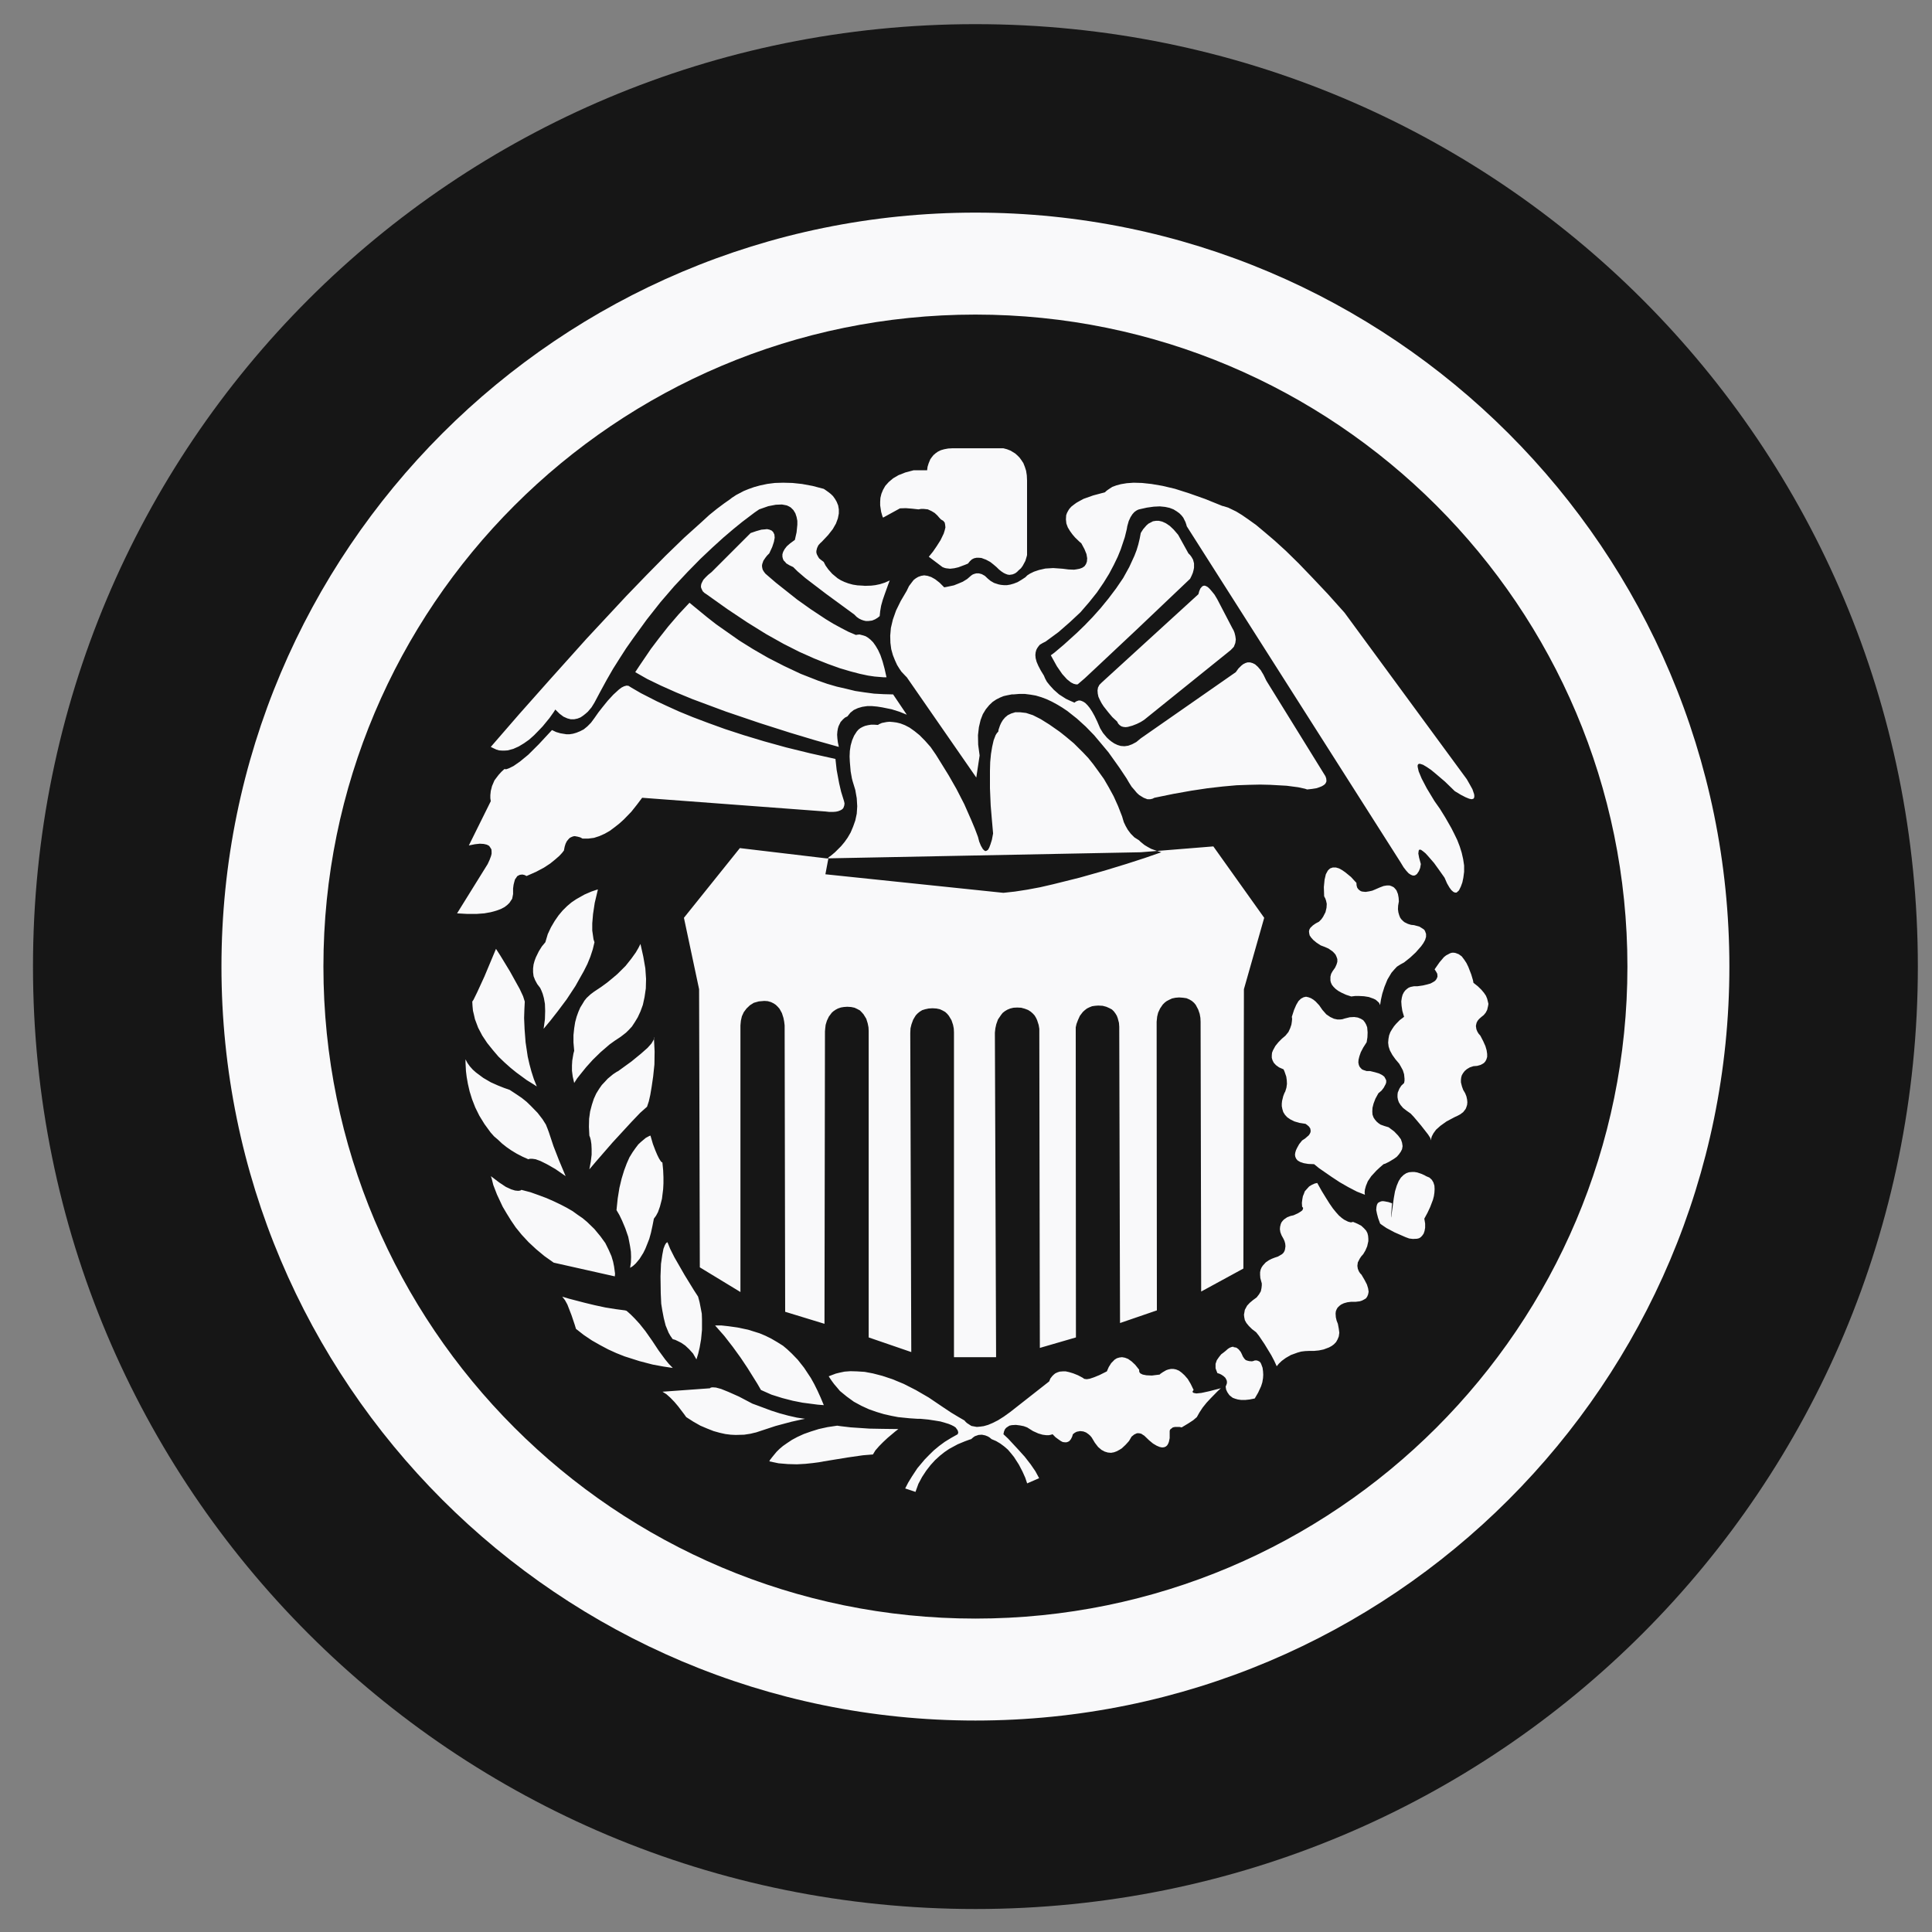 <svg width="40" height="40" viewBox="0 0 40 40" fill="none" xmlns="http://www.w3.org/2000/svg">
<rect x="0" y="0" width="40" height="40" fill="#808080" stroke="none"/>
<g clip-path="url(#clip0_3690_18489)">
<path d="M20.195 39.524C31.008 39.524 39.707 30.825 39.707 20.012C39.707 9.199 31.008 0.5 20.195 0.5C9.382 0.5 0.683 9.199 0.683 20.012C0.683 30.825 9.382 39.524 20.195 39.524Z" fill="#161616"/>
<path d="M19.721 9.281L19.63 9.286L19.549 9.301L19.479 9.321L19.418 9.351L19.367 9.387L19.327 9.422L19.291 9.467L19.261 9.509L19.226 9.594L19.204 9.665L19.195 9.736H18.917L18.744 9.782L18.602 9.838L18.491 9.903L18.401 9.979L18.329 10.059L18.283 10.14L18.249 10.222L18.228 10.307L18.223 10.388V10.464L18.243 10.596L18.269 10.687L18.283 10.717L18.633 10.525L18.754 10.521L18.881 10.531L19.016 10.546L19.073 10.536H19.119L19.21 10.546L19.286 10.581L19.352 10.621L19.407 10.672L19.442 10.713L19.479 10.753L19.529 10.783L19.559 10.819L19.568 10.865L19.574 10.919L19.559 10.981L19.539 11.046L19.473 11.183L19.393 11.309L19.316 11.421L19.23 11.527L19.512 11.74L19.549 11.755L19.584 11.765L19.67 11.775L19.757 11.765L19.843 11.745L19.979 11.694L20.04 11.669L20.081 11.619L20.121 11.582L20.166 11.559L20.217 11.548H20.268L20.319 11.552L20.415 11.588L20.501 11.634L20.566 11.685L20.631 11.74L20.682 11.79L20.733 11.831L20.78 11.862L20.819 11.881L20.86 11.896L20.899 11.902L20.965 11.892L21.016 11.871L21.057 11.841L21.086 11.811L21.138 11.765L21.174 11.715L21.229 11.613L21.255 11.527L21.264 11.492V9.948L21.259 9.842L21.244 9.746L21.218 9.665L21.188 9.589L21.148 9.528L21.107 9.472L21.062 9.427L21.016 9.387L20.925 9.331L20.849 9.301L20.773 9.281L19.721 9.281ZM16.214 9.994L16.042 9.999L15.886 10.019L15.738 10.05L15.611 10.085L15.496 10.126L15.398 10.166L15.242 10.248L15.152 10.307L15.121 10.332L14.989 10.425L14.842 10.535L14.685 10.662L14.525 10.809L14.165 11.133L13.779 11.507L13.38 11.912L12.965 12.342L12.14 13.228L11.382 14.073L10.749 14.786L10.161 15.464L10.222 15.494L10.278 15.52L10.334 15.536L10.395 15.54H10.45L10.51 15.536L10.627 15.505L10.739 15.455L10.85 15.388L10.956 15.313L11.058 15.222L11.148 15.13L11.235 15.039L11.376 14.867L11.466 14.74L11.497 14.69L11.584 14.776L11.665 14.837L11.745 14.873L11.817 14.892H11.887L11.958 14.877L12.019 14.853L12.074 14.816L12.124 14.776L12.171 14.735L12.247 14.645L12.307 14.548L12.433 14.311L12.56 14.078L12.691 13.85L12.828 13.633L12.965 13.42L13.107 13.218L13.39 12.828L13.673 12.469L13.957 12.139L14.236 11.841L14.499 11.573L14.751 11.335L14.979 11.128L15.187 10.951L15.368 10.804L15.623 10.611L15.718 10.546L15.906 10.48L16.062 10.45L16.189 10.445L16.244 10.455L16.29 10.464L16.335 10.485L16.371 10.506L16.426 10.56L16.467 10.627L16.492 10.702L16.508 10.783V10.865L16.492 11.022L16.467 11.133L16.457 11.178L16.36 11.249L16.29 11.31L16.244 11.37L16.214 11.426L16.199 11.476V11.527L16.209 11.568L16.224 11.603L16.255 11.634L16.279 11.664L16.346 11.704L16.422 11.74L16.513 11.83L16.675 11.969L17.105 12.297L17.687 12.723L17.737 12.773L17.787 12.808L17.839 12.833L17.884 12.848L17.929 12.858H17.975L18.055 12.848L18.117 12.823L18.168 12.792L18.213 12.756L18.223 12.656L18.243 12.539L18.277 12.418L18.319 12.297L18.39 12.099L18.421 12.018L18.319 12.063L18.218 12.095L18.122 12.115L18.037 12.125L17.909 12.129L17.859 12.125L17.752 12.119L17.657 12.104L17.565 12.079L17.484 12.049L17.409 12.014L17.342 11.973L17.231 11.881L17.15 11.79L17.093 11.71L17.054 11.634L16.998 11.592L16.958 11.559L16.933 11.517L16.912 11.476L16.902 11.441V11.406L16.917 11.345L16.943 11.29L16.979 11.249L17.018 11.213L17.146 11.077L17.241 10.956L17.308 10.839L17.347 10.733L17.367 10.632V10.546L17.353 10.464L17.322 10.388L17.287 10.328L17.247 10.272L17.201 10.227L17.155 10.191L17.085 10.141L17.054 10.121L16.821 10.06L16.604 10.02L16.406 9.999L16.214 9.994ZM23.47 9.994L23.33 10.004L23.208 10.024L23.111 10.05L23.03 10.08L22.974 10.116L22.93 10.146L22.898 10.171L22.878 10.192L22.631 10.258L22.434 10.328L22.358 10.369L22.287 10.409L22.231 10.45L22.18 10.49L22.14 10.535L22.114 10.576L22.09 10.622L22.074 10.667L22.069 10.753L22.078 10.839L22.108 10.92L22.154 10.996L22.205 11.066L22.257 11.127L22.347 11.214L22.388 11.249L22.453 11.37L22.494 11.471L22.509 11.558L22.503 11.629L22.484 11.679L22.453 11.724L22.407 11.755L22.353 11.775L22.297 11.786L22.237 11.795L22.119 11.79L22.002 11.775L21.806 11.761L21.643 11.771L21.511 11.801L21.407 11.836L21.325 11.876L21.269 11.912L21.229 11.952L21.143 12.008L21.067 12.053L20.986 12.084L20.915 12.104L20.849 12.115H20.784L20.724 12.109L20.673 12.099L20.581 12.069L20.51 12.028L20.455 11.983L20.39 11.922L20.327 11.887L20.267 11.871H20.213L20.171 11.882L20.136 11.896L20.106 11.917L20.024 11.988L19.933 12.044L19.838 12.084L19.75 12.119L19.605 12.15L19.549 12.16L19.453 12.064L19.362 11.993L19.28 11.947L19.204 11.922L19.134 11.912L19.073 11.922L19.012 11.943L18.961 11.973L18.916 12.008L18.881 12.053L18.82 12.134L18.785 12.206L18.774 12.23L18.648 12.444L18.552 12.64L18.486 12.827L18.445 13L18.431 13.162L18.435 13.309L18.452 13.44L18.486 13.562L18.528 13.668L18.572 13.765L18.618 13.84L18.663 13.906L18.744 13.992L18.774 14.022L20.213 16.098L20.282 15.642L20.252 15.419L20.248 15.221L20.267 15.055L20.302 14.907L20.348 14.787L20.41 14.685L20.48 14.6L20.55 14.533L20.626 14.482L20.703 14.443L20.779 14.412L20.845 14.397L20.946 14.377H20.981L21.102 14.367H21.218L21.336 14.382L21.446 14.401L21.563 14.436L21.674 14.478L21.78 14.528L21.892 14.589L21.993 14.65L22.1 14.722L22.297 14.878L22.479 15.043L22.652 15.221L22.807 15.405L22.949 15.575L23.177 15.895L23.325 16.117L23.375 16.203L23.43 16.29L23.487 16.355L23.537 16.416L23.588 16.462L23.678 16.517L23.755 16.547H23.815L23.86 16.537L23.901 16.517L24.296 16.436L24.661 16.371L25 16.32L25.313 16.284L25.602 16.258L25.86 16.249L26.092 16.244L26.3 16.249L26.639 16.268L26.876 16.299L27.019 16.33L27.063 16.345L27.163 16.334L27.252 16.32L27.316 16.299L27.366 16.279L27.408 16.254L27.438 16.228L27.454 16.199L27.463 16.174L27.458 16.117L27.442 16.071L27.414 16.026L26.219 14.094L26.16 13.972L26.102 13.875L26.041 13.804L25.985 13.754L25.93 13.728L25.881 13.714H25.829L25.784 13.728L25.742 13.749L25.703 13.779L25.641 13.84L25.586 13.916L23.618 15.287L23.526 15.363L23.44 15.409L23.359 15.439L23.28 15.45L23.203 15.444L23.137 15.424L23.071 15.393L23.011 15.353L22.96 15.312L22.913 15.267L22.837 15.176L22.778 15.08L22.717 14.938L22.661 14.822L22.61 14.731L22.56 14.655L22.515 14.6L22.469 14.554L22.429 14.528L22.392 14.512L22.363 14.503H22.332L22.287 14.519L22.257 14.538L22.247 14.548L22.154 14.508L22.069 14.468L21.927 14.377L21.816 14.279L21.735 14.19L21.674 14.114L21.638 14.047L21.613 13.988L21.547 13.88L21.497 13.784L21.462 13.703L21.442 13.627L21.436 13.562L21.442 13.505L21.456 13.455L21.477 13.415L21.503 13.379L21.528 13.349L21.588 13.313L21.648 13.283L21.916 13.086L22.154 12.878L22.369 12.677L22.549 12.469L22.711 12.266L22.849 12.064L22.965 11.876L23.061 11.694L23.142 11.526L23.203 11.376L23.288 11.122L23.329 10.955L23.339 10.895L23.369 10.788L23.406 10.708L23.445 10.647L23.486 10.601L23.526 10.572L23.558 10.555L23.583 10.546L23.744 10.51L23.887 10.49L24.013 10.484L24.123 10.495L24.215 10.515L24.296 10.546L24.361 10.586L24.417 10.626L24.463 10.672L24.498 10.717L24.544 10.809L24.564 10.869L24.57 10.895L28.997 17.853L29.058 17.954L29.113 18.025L29.164 18.081L29.21 18.111L29.25 18.127H29.284L29.309 18.116L29.337 18.095L29.377 18.035L29.403 17.97L29.417 17.889L29.381 17.757L29.365 17.671L29.372 17.616L29.377 17.6L29.391 17.59L29.421 17.595L29.463 17.625L29.513 17.666L29.568 17.726L29.691 17.868L29.797 18.015L29.908 18.172L29.959 18.289L30.009 18.375L30.049 18.429L30.091 18.466L30.125 18.48H30.156L30.18 18.459L30.206 18.435L30.246 18.354L30.277 18.268L30.297 18.172L30.313 18.05V17.919L30.293 17.787L30.263 17.655L30.222 17.524L30.171 17.392L30.11 17.266L30.049 17.145L29.922 16.923L29.811 16.744L29.701 16.588L29.539 16.32L29.433 16.117L29.372 15.97L29.351 15.875V15.844L29.361 15.824L29.377 15.814H29.402L29.463 15.834L29.539 15.879L29.629 15.94L29.727 16.021L29.917 16.183L30.12 16.38L30.246 16.456L30.343 16.506L30.419 16.537L30.469 16.547L30.505 16.537L30.52 16.517L30.525 16.481L30.52 16.442L30.485 16.34L30.429 16.239L30.368 16.132L27.838 12.686L27.49 12.297L27.169 11.957L26.887 11.664L26.624 11.406L26.39 11.193L26.183 11.017L26.006 10.869L25.844 10.753L25.712 10.662L25.596 10.591L25.429 10.51L25.333 10.48L25.308 10.475L24.944 10.328L24.615 10.212L24.326 10.12L24.068 10.059L23.839 10.02L23.643 9.999L23.47 9.994ZM23.932 10.783L23.87 10.793L23.821 10.819L23.775 10.843L23.734 10.88L23.669 10.955L23.633 11.011L23.618 11.036L23.596 11.153L23.567 11.274L23.532 11.39L23.487 11.507L23.38 11.74L23.254 11.968L23.106 12.185L22.949 12.393L22.788 12.59L22.621 12.777L22.459 12.945L22.297 13.102L22.024 13.349L21.832 13.511L21.756 13.567L21.882 13.795L21.993 13.956L22.09 14.063L22.171 14.128L22.231 14.158L22.281 14.17H22.306L22.318 14.164L22.459 14.043L22.742 13.778L23.532 13.036L24.64 11.983L24.67 11.922L24.696 11.861L24.711 11.805L24.721 11.755V11.664L24.701 11.588L24.67 11.533L24.64 11.492L24.605 11.457L24.392 11.072L24.301 10.966L24.22 10.889L24.139 10.834L24.062 10.799L23.992 10.783H23.932ZM15.88 10.955L15.825 10.961L15.764 10.966L15.658 10.996L15.541 11.036L14.732 11.845L14.661 11.902L14.605 11.957L14.563 12.003L14.539 12.048L14.52 12.089L14.513 12.129V12.159L14.525 12.191L14.549 12.241L14.584 12.275L14.625 12.302L15.065 12.615L15.475 12.888L15.86 13.127L16.22 13.329L16.548 13.495L16.857 13.633L17.135 13.744L17.388 13.835L17.611 13.901L17.803 13.951L17.971 13.987L18.107 14.007L18.289 14.022H18.354L18.314 13.844L18.273 13.694L18.228 13.562L18.179 13.456L18.128 13.37L18.077 13.298L18.022 13.243L17.972 13.203L17.921 13.172L17.876 13.157L17.795 13.136L17.739 13.142L17.723 13.147L17.567 13.081L17.411 13L17.253 12.914L17.095 12.818L16.788 12.615L16.504 12.413L16.262 12.221L16.064 12.064L15.893 11.917L15.847 11.877L15.816 11.837L15.791 11.795L15.781 11.755L15.776 11.715L15.781 11.679L15.805 11.609L15.847 11.547L15.882 11.502L15.927 11.457L15.988 11.325L16.023 11.219L16.039 11.133L16.033 11.067L16.008 11.016L15.978 10.986L15.932 10.966L15.882 10.955H15.88ZM24.939 12.125L24.912 12.129L24.887 12.144L24.852 12.185L24.828 12.242L24.812 12.302L22.812 14.129L22.762 14.179L22.733 14.234L22.723 14.295L22.728 14.361L22.742 14.427L22.772 14.492L22.807 14.559L22.849 14.624L22.945 14.746L23.03 14.847L23.128 14.938L23.152 14.983L23.182 15.014L23.219 15.039L23.258 15.05L23.303 15.055L23.349 15.05L23.445 15.024L23.537 14.988L23.618 14.948L23.689 14.903L25.48 13.46L25.514 13.425L25.546 13.39L25.576 13.313L25.586 13.238L25.576 13.167L25.56 13.102L25.54 13.051L25.514 13.005L25.203 12.408L25.145 12.311L25.089 12.242L25.045 12.191L25.005 12.154L24.969 12.134L24.939 12.125ZM14.275 12.479L14.048 12.722L13.836 12.969L13.644 13.213L13.476 13.435L13.239 13.784L13.152 13.916L13.399 14.057L13.684 14.195L13.998 14.335L14.332 14.473L15.025 14.731L15.723 14.968L16.36 15.171L16.883 15.328L17.367 15.464L17.347 15.368L17.337 15.287L17.332 15.211L17.337 15.146L17.347 15.085L17.362 15.034L17.404 14.948L17.454 14.893L17.495 14.857L17.545 14.832L17.606 14.756L17.676 14.7L17.763 14.66L17.853 14.634L17.954 14.619H18.055L18.163 14.629L18.264 14.645L18.461 14.685L18.623 14.736L18.774 14.797L18.491 14.377L18.295 14.372L18.096 14.361L17.9 14.335L17.707 14.306L17.514 14.259L17.322 14.215L17.13 14.159L16.943 14.094L16.759 14.022L16.578 13.951L16.234 13.789L15.9 13.618L15.592 13.44L15.308 13.263L15.056 13.086L14.827 12.925L14.639 12.778L14.372 12.559L14.275 12.479ZM12.971 14.195L12.92 14.209L12.87 14.234L12.815 14.275L12.698 14.382L12.582 14.508L12.476 14.639L12.389 14.75L12.307 14.867L12.236 14.963L12.161 15.039L12.085 15.101L12.009 15.14L11.932 15.171L11.863 15.191L11.792 15.202H11.726L11.603 15.182L11.514 15.156L11.428 15.115L11.155 15.409L10.937 15.626L10.764 15.768L10.633 15.859L10.541 15.905L10.486 15.925H10.456L10.446 15.92L10.38 15.98L10.324 16.042L10.278 16.102L10.237 16.157L10.187 16.274L10.161 16.376L10.152 16.462V16.527L10.161 16.588L9.707 17.504L9.833 17.479L9.934 17.468L10.015 17.473L10.08 17.488L10.127 17.513L10.152 17.549L10.174 17.585L10.178 17.631V17.676L10.167 17.721L10.137 17.802L10.097 17.889L9.463 18.91L9.677 18.922H9.864L10.026 18.91L10.161 18.886L10.274 18.855L10.37 18.82L10.446 18.78L10.501 18.738L10.547 18.693L10.577 18.648L10.604 18.607L10.612 18.567L10.623 18.51V18.485V18.395L10.633 18.318L10.648 18.258L10.663 18.206L10.688 18.172L10.708 18.141L10.734 18.126L10.764 18.112L10.814 18.106L10.86 18.116L10.902 18.137L11.099 18.05L11.261 17.964L11.392 17.878L11.498 17.792L11.579 17.721L11.635 17.661L11.675 17.61L11.691 17.529L11.71 17.468L11.735 17.418L11.767 17.378L11.797 17.347L11.827 17.332L11.863 17.317L11.898 17.311L11.959 17.322L12.014 17.337L12.061 17.362H12.181L12.298 17.347L12.409 17.311L12.521 17.261L12.626 17.201L12.728 17.125L12.824 17.049L12.915 16.967L13.072 16.805L13.188 16.659L13.295 16.517L17.089 16.801L17.171 16.81H17.247L17.308 16.805L17.353 16.795L17.393 16.78L17.424 16.764L17.449 16.744L17.465 16.72L17.48 16.675L17.485 16.633L17.475 16.588L17.414 16.391L17.373 16.214L17.322 15.94L17.303 15.768L17.297 15.713L16.772 15.596L16.275 15.474L15.82 15.348L15.399 15.221L15.01 15.094L14.662 14.968L14.342 14.847L14.059 14.731L13.812 14.619L13.598 14.519L13.269 14.351L13.078 14.24L13.012 14.199L12.971 14.195ZM21.022 14.746L20.937 14.772L20.865 14.807L20.81 14.853L20.764 14.907L20.73 14.963L20.704 15.019L20.673 15.11L20.669 15.146L20.637 15.182L20.613 15.221L20.572 15.328L20.542 15.46L20.517 15.611L20.501 15.778L20.496 15.955V16.32L20.511 16.674L20.536 16.973L20.561 17.256L20.536 17.388L20.506 17.483L20.481 17.549L20.455 17.595L20.424 17.615L20.4 17.621L20.375 17.605L20.349 17.579L20.308 17.509L20.273 17.423L20.248 17.327L20.183 17.155L20.111 16.983L19.964 16.649L19.802 16.334L19.641 16.052L19.494 15.814L19.378 15.627L19.266 15.465L19.149 15.333L19.038 15.221L18.933 15.136L18.831 15.064L18.735 15.014L18.644 14.979L18.563 14.959L18.487 14.949L18.416 14.943L18.355 14.949L18.259 14.968L18.199 14.994L18.178 15.009L18.102 15.004H18.032L17.971 15.014L17.909 15.029L17.859 15.05L17.813 15.075L17.774 15.105L17.738 15.146L17.683 15.232L17.642 15.328L17.612 15.434L17.595 15.546L17.59 15.662L17.595 15.773L17.612 15.971L17.637 16.112L17.651 16.168L17.708 16.355L17.738 16.527L17.748 16.694L17.738 16.847L17.708 16.987L17.663 17.114L17.612 17.235L17.55 17.342L17.485 17.434L17.414 17.519L17.348 17.585L17.288 17.645L17.197 17.721L17.156 17.747L17.151 17.771L23.619 17.645L23.956 17.618L23.932 17.61L23.835 17.575L23.76 17.534L23.694 17.494L23.614 17.429L23.583 17.398L23.487 17.337L23.411 17.261L23.35 17.18L23.304 17.099L23.268 17.023L23.249 16.962L23.233 16.906L23.148 16.688L23.057 16.486L22.955 16.299L22.855 16.127L22.743 15.971L22.636 15.824L22.53 15.692L22.424 15.58L22.232 15.389L22.074 15.257L21.973 15.176L21.934 15.146L21.725 15L21.544 14.887L21.386 14.807L21.244 14.761L21.124 14.747L21.022 14.746ZM23.956 17.618L24.044 17.645L23.704 17.763L23.33 17.884L22.869 18.025L22.348 18.172L21.802 18.308L21.533 18.37L21.265 18.42L21.012 18.459L20.774 18.485L17.089 18.101L17.151 17.771L17.111 17.772L15.318 17.559L14.16 19.002L14.474 20.48L14.489 26.239L15.33 26.75V21.229L15.339 21.133L15.36 21.041L15.399 20.956L15.456 20.88L15.526 20.813L15.607 20.762L15.709 20.733L15.825 20.723L15.895 20.728L15.962 20.747L16.017 20.774L16.062 20.804L16.103 20.844L16.139 20.885L16.189 20.976L16.22 21.073L16.235 21.148L16.245 21.229L16.256 27.159L17.07 27.408L17.08 21.356L17.085 21.295L17.094 21.218L17.12 21.133L17.161 21.047L17.222 20.966L17.257 20.935L17.303 20.904L17.348 20.88L17.41 20.859L17.47 20.849L17.541 20.844L17.621 20.849L17.693 20.864L17.748 20.89L17.804 20.92L17.844 20.961L17.879 21.001L17.935 21.092L17.965 21.188L17.981 21.269L17.985 21.345V27.69L18.867 27.993L18.846 21.39L18.851 21.29L18.871 21.208L18.906 21.112L18.933 21.066L18.961 21.021L18.999 20.981L19.042 20.946L19.094 20.914L19.156 20.895L19.226 20.88L19.306 20.875L19.387 20.88L19.459 20.895L19.513 20.92L19.569 20.951L19.611 20.99L19.645 21.031L19.7 21.123L19.732 21.218L19.747 21.295L19.751 21.375V28.099H20.623L20.598 21.38L20.608 21.29L20.627 21.204L20.662 21.107L20.724 21.016L20.759 20.971L20.805 20.935L20.855 20.905L20.916 20.88L20.982 20.864L21.058 20.86L21.143 20.864L21.219 20.885L21.285 20.91L21.341 20.946L21.386 20.986L21.422 21.026L21.452 21.077L21.473 21.123L21.504 21.219L21.518 21.299V21.38L21.529 27.907L22.276 27.69L22.272 21.319V21.269L22.288 21.199L22.319 21.117L22.358 21.031L22.419 20.951L22.46 20.914L22.504 20.88L22.555 20.855L22.61 20.833L22.671 20.824L22.738 20.819L22.829 20.824L22.905 20.844L22.966 20.871L23.021 20.9L23.062 20.94L23.096 20.986L23.123 21.031L23.142 21.082L23.167 21.178L23.173 21.259V21.34L23.189 27.392L23.952 27.13L23.947 21.153L23.958 21.047L23.978 20.966L24.018 20.88L24.073 20.799L24.114 20.758L24.153 20.728L24.21 20.698L24.266 20.672L24.337 20.657L24.413 20.651L24.494 20.657L24.565 20.667L24.625 20.693L24.676 20.723L24.722 20.763L24.756 20.804L24.807 20.9L24.838 20.99L24.853 21.073L24.857 21.154L24.869 26.74L25.743 26.264L25.754 20.48L26.174 19.002L25.121 17.524L23.956 17.618ZM27.595 17.96L27.54 17.979L27.515 18L27.491 18.025L27.45 18.101L27.424 18.213L27.409 18.365L27.415 18.556L27.439 18.602L27.455 18.648L27.469 18.713L27.464 18.795L27.443 18.885L27.393 18.982L27.358 19.032L27.308 19.083L27.241 19.118L27.182 19.159L27.13 19.209L27.11 19.244L27.101 19.28L27.105 19.32L27.115 19.366L27.146 19.412L27.191 19.462L27.258 19.517L27.343 19.573L27.428 19.605L27.505 19.639L27.586 19.695L27.622 19.73L27.652 19.766L27.672 19.811L27.688 19.857V19.913L27.672 19.968L27.642 20.034L27.591 20.106L27.56 20.161L27.545 20.221V20.303L27.555 20.343L27.576 20.389L27.607 20.429L27.652 20.474L27.707 20.515L27.779 20.555L27.869 20.596L27.976 20.631L28.056 20.621H28.138L28.239 20.626L28.34 20.642L28.438 20.677L28.481 20.698L28.516 20.728L28.552 20.762L28.573 20.809L28.592 20.692L28.618 20.576L28.663 20.434L28.725 20.281L28.766 20.212L28.809 20.14L28.866 20.074L28.922 20.014L28.993 19.968L29.069 19.927L29.196 19.826L29.31 19.72L29.422 19.593L29.468 19.529L29.505 19.462L29.525 19.396V19.336L29.505 19.28L29.488 19.25L29.459 19.229L29.387 19.184L29.275 19.154L29.215 19.148L29.149 19.128L29.078 19.093L29.048 19.068L29.012 19.032L28.988 18.997L28.968 18.946L28.952 18.89L28.943 18.824L28.947 18.749L28.962 18.663L28.957 18.587L28.943 18.51L28.913 18.435L28.885 18.4L28.856 18.37L28.815 18.349L28.77 18.333H28.71L28.645 18.344L28.564 18.375L28.472 18.415L28.412 18.44L28.345 18.455L28.274 18.466L28.203 18.459L28.174 18.45L28.143 18.429L28.118 18.405L28.098 18.375L28.086 18.328L28.083 18.278L28.05 18.243L27.971 18.157L27.854 18.061L27.788 18.015L27.722 17.979L27.657 17.96H27.595ZM12.379 18.415L12.343 18.425L12.243 18.459L12.1 18.521L11.93 18.617L11.832 18.683L11.742 18.759L11.65 18.85L11.565 18.951L11.484 19.068L11.407 19.199L11.341 19.34L11.291 19.508L11.22 19.593L11.156 19.695L11.094 19.822L11.068 19.892L11.047 19.968L11.037 20.049V20.13L11.047 20.212L11.079 20.293L11.123 20.374L11.184 20.454L11.21 20.51L11.236 20.576L11.261 20.666L11.282 20.784L11.287 20.93L11.282 21.102L11.255 21.3L11.398 21.128L11.549 20.935L11.731 20.692L11.914 20.414L11.999 20.262L12.085 20.11L12.161 19.959L12.223 19.807L12.273 19.654L12.308 19.508L12.288 19.447L12.278 19.376L12.262 19.265V19.118L12.278 18.927L12.313 18.694L12.379 18.415ZM13.26 19.543L13.219 19.624L13.163 19.72L13.072 19.847L12.952 19.998L12.783 20.166L12.683 20.251L12.571 20.343L12.446 20.434L12.308 20.526L12.288 20.54L12.227 20.586L12.146 20.661L12.1 20.718L12.061 20.783L12.014 20.859L11.974 20.951L11.938 21.051L11.908 21.163L11.888 21.289L11.873 21.432V21.583L11.888 21.756L11.873 21.81L11.848 21.958L11.842 22.058V22.17L11.858 22.291L11.888 22.422L11.949 22.327L12.03 22.225L12.136 22.094L12.273 21.942L12.434 21.785L12.622 21.623L12.728 21.547L12.834 21.477L12.87 21.451L12.961 21.38L13.017 21.325L13.083 21.254L13.143 21.163L13.204 21.062L13.26 20.941L13.31 20.804L13.345 20.642L13.371 20.464L13.376 20.267L13.361 20.049L13.319 19.807L13.26 19.543ZM10.269 19.645L10.03 20.216L9.879 20.545L9.804 20.698L9.778 20.737L9.783 20.829L9.792 20.925L9.814 21.016L9.833 21.101L9.9 21.279L9.985 21.441L10.086 21.593L10.203 21.739L10.32 21.876L10.446 21.997L10.573 22.11L10.689 22.204L10.906 22.363L11.059 22.458L11.114 22.494L11.053 22.342L11.003 22.186L10.962 22.034L10.926 21.876L10.882 21.582L10.861 21.309L10.851 21.078L10.857 20.894L10.865 20.737L10.83 20.626L10.759 20.474L10.557 20.11L10.36 19.786L10.269 19.645ZM30.062 19.725L30.026 19.735L29.986 19.756L29.939 19.781L29.895 19.816L29.804 19.923L29.702 20.069L29.732 20.115L29.757 20.16L29.762 20.217L29.752 20.247L29.737 20.276L29.712 20.307L29.672 20.333L29.616 20.363L29.545 20.383L29.46 20.403L29.348 20.419H29.328H29.276L29.206 20.433L29.165 20.449L29.13 20.474L29.095 20.505L29.065 20.545L29.039 20.596L29.023 20.657L29.012 20.733L29.018 20.823L29.034 20.93L29.07 21.052L28.978 21.122L28.903 21.199L28.861 21.249L28.821 21.309L28.785 21.37L28.76 21.436L28.747 21.507L28.74 21.587L28.75 21.668L28.777 21.749L28.827 21.841L28.892 21.932L28.927 21.973L28.969 22.023L29.004 22.084L29.045 22.16L29.07 22.241L29.079 22.331V22.377L29.07 22.423L29.012 22.478L28.973 22.539L28.939 22.621L28.934 22.667V22.717L28.943 22.767L28.962 22.822L28.998 22.879L29.049 22.939L29.121 22.995L29.206 23.055L29.273 23.126L29.418 23.298L29.565 23.486L29.611 23.557L29.631 23.611V23.572L29.645 23.526L29.677 23.465L29.732 23.389L29.823 23.308L29.95 23.217L30.122 23.126L30.177 23.101L30.233 23.071L30.294 23.025L30.345 22.959L30.361 22.919L30.375 22.874L30.38 22.822L30.375 22.767L30.361 22.701L30.335 22.635L30.294 22.565L30.268 22.494L30.247 22.409V22.357L30.252 22.312L30.264 22.266L30.289 22.221L30.324 22.175L30.37 22.135L30.431 22.099L30.506 22.074L30.583 22.068L30.654 22.048L30.69 22.029L30.724 22.008L30.754 21.973L30.775 21.932L30.79 21.882V21.821L30.779 21.745L30.754 21.659L30.709 21.558L30.649 21.442L30.613 21.401L30.588 21.36L30.567 21.309L30.557 21.243L30.563 21.209L30.572 21.173L30.593 21.133L30.623 21.097L30.669 21.056L30.719 21.016L30.76 20.966L30.79 20.909L30.809 20.828L30.816 20.784L30.804 20.733L30.79 20.677L30.765 20.616L30.724 20.555L30.669 20.49L30.596 20.419L30.506 20.348L30.497 20.297L30.461 20.176L30.4 20.018L30.361 19.938L30.314 19.867L30.264 19.801L30.202 19.756L30.137 19.731L30.101 19.725H30.062ZM27.04 20.636L26.99 20.647L26.934 20.677L26.883 20.727L26.837 20.805L26.792 20.909L26.746 21.052L26.752 21.097L26.746 21.153L26.737 21.214L26.711 21.29L26.676 21.366L26.614 21.442L26.538 21.507L26.468 21.578L26.406 21.654L26.356 21.745L26.336 21.796L26.331 21.851V21.902L26.346 21.952L26.372 22.003L26.418 22.053L26.482 22.099L26.575 22.14L26.595 22.186L26.631 22.291L26.641 22.363L26.645 22.439L26.634 22.52L26.609 22.601L26.595 22.625L26.569 22.691L26.544 22.793L26.538 22.849V22.903L26.55 22.963L26.569 23.025L26.604 23.081L26.651 23.132L26.717 23.177L26.797 23.217L26.903 23.248L27.03 23.268L27.065 23.293L27.101 23.324L27.128 23.365L27.136 23.415L27.131 23.446L27.116 23.477L27.096 23.506L27.06 23.537L27.02 23.572L26.959 23.612L26.898 23.688L26.853 23.769L26.832 23.814L26.818 23.86L26.811 23.907L26.818 23.951L26.837 23.992L26.867 24.027L26.92 24.058L26.996 24.083L27.085 24.098L27.207 24.103L27.308 24.185L27.571 24.367L27.738 24.477L27.916 24.579L28.093 24.671L28.259 24.736L28.253 24.69L28.259 24.629L28.28 24.553L28.319 24.457L28.391 24.351L28.498 24.235L28.569 24.169L28.645 24.103L28.679 24.093L28.76 24.053L28.861 23.992L28.918 23.951L28.962 23.901L28.998 23.851L29.028 23.794L29.039 23.729L29.028 23.658L29.004 23.587L28.947 23.511L28.866 23.426L28.75 23.339L28.664 23.313L28.583 23.284L28.538 23.253L28.503 23.223L28.468 23.182L28.438 23.137L28.416 23.076L28.412 23.01L28.416 22.935L28.438 22.848L28.477 22.746L28.538 22.635L28.603 22.58L28.649 22.52L28.69 22.443L28.7 22.409V22.367L28.683 22.332L28.66 22.291L28.614 22.256L28.552 22.225L28.472 22.201L28.366 22.175H28.295L28.23 22.154L28.199 22.14L28.174 22.115L28.148 22.084L28.133 22.048L28.123 21.997L28.127 21.942L28.144 21.871L28.174 21.785L28.224 21.689L28.295 21.578L28.311 21.477L28.315 21.375L28.306 21.269L28.285 21.214L28.259 21.167L28.224 21.122L28.174 21.092L28.112 21.067L28.037 21.056L27.946 21.061L27.84 21.087L27.793 21.102L27.749 21.107H27.688L27.618 21.092L27.541 21.056L27.46 21.001L27.379 20.909L27.313 20.814L27.237 20.733L27.192 20.697L27.141 20.666L27.09 20.647L27.04 20.636ZM13.539 21.477L13.54 21.509L13.544 21.501V21.482L13.539 21.477ZM13.54 21.509L13.528 21.537L13.488 21.604L13.408 21.694L13.27 21.816L13.073 21.977L12.8 22.175L12.769 22.191L12.693 22.241L12.583 22.332L12.526 22.394L12.46 22.464L12.404 22.544L12.344 22.641L12.294 22.751L12.254 22.874L12.218 23.011L12.197 23.162L12.193 23.329L12.202 23.511L12.218 23.552L12.232 23.607L12.244 23.688L12.249 23.789V23.906L12.232 24.047L12.202 24.21L12.344 24.043L12.683 23.653L13.079 23.223L13.254 23.04L13.396 22.914L13.433 22.803L13.463 22.671L13.492 22.499L13.523 22.287L13.549 22.039L13.553 21.77L13.54 21.509ZM9.638 21.932V21.997L9.647 22.175L9.662 22.297L9.687 22.439L9.723 22.596L9.773 22.757L9.84 22.929L9.925 23.101L10.031 23.273L10.157 23.446L10.229 23.527L10.31 23.596L10.397 23.678L10.487 23.749L10.588 23.819L10.699 23.886L10.815 23.946L10.938 24.001L10.972 23.991H11.018L11.09 24.001L11.191 24.038L11.322 24.103L11.499 24.204L11.711 24.351L11.575 24.027L11.459 23.729L11.363 23.44L11.337 23.37L11.302 23.283L11.232 23.172L11.13 23.04L10.988 22.894L10.903 22.812L10.802 22.731L10.684 22.651L10.553 22.565L10.436 22.524L10.31 22.474L10.162 22.408L10.006 22.317L9.854 22.204L9.788 22.145L9.728 22.078L9.678 22.008L9.638 21.932ZM13.467 23.511L13.442 23.52L13.371 23.558L13.275 23.638L13.215 23.694L13.158 23.769L13.097 23.856L13.032 23.962L12.976 24.088L12.921 24.235L12.87 24.402L12.824 24.595L12.789 24.812L12.764 25.054L12.824 25.156L12.88 25.273L12.946 25.43L13.007 25.607L13.027 25.707L13.046 25.808L13.062 25.915L13.066 26.026L13.062 26.137L13.046 26.249L13.103 26.213L13.163 26.158L13.24 26.066L13.319 25.94L13.361 25.855L13.4 25.758L13.442 25.651L13.477 25.525L13.508 25.383L13.538 25.231L13.582 25.171L13.623 25.095L13.664 24.979L13.705 24.821L13.73 24.619L13.736 24.502V24.372L13.73 24.229L13.714 24.067L13.694 24.058L13.674 24.032L13.645 23.986L13.61 23.916L13.569 23.82L13.517 23.683L13.467 23.511ZM29.231 24.265L29.172 24.27L29.115 24.29L29.06 24.326L29.004 24.381L28.958 24.453L28.918 24.548L28.882 24.666L28.857 24.807L28.806 25.181L28.801 25.211V25.176L28.821 24.913L28.747 24.888L28.67 24.873L28.629 24.868L28.593 24.873L28.558 24.888L28.527 24.907L28.508 24.944L28.498 24.989L28.493 25.05L28.508 25.126L28.533 25.221L28.574 25.333L28.608 25.359L28.705 25.425L28.872 25.514L29.105 25.616L29.177 25.642L29.252 25.651L29.338 25.647L29.379 25.637L29.413 25.616L29.443 25.586L29.475 25.541L29.494 25.485L29.506 25.419V25.333L29.489 25.231L29.555 25.109L29.611 24.989L29.667 24.842L29.687 24.766L29.698 24.691L29.702 24.619L29.698 24.548L29.677 24.481L29.645 24.427L29.596 24.381L29.525 24.351L29.499 24.335L29.434 24.305L29.342 24.274L29.286 24.265H29.231ZM10.163 24.351L10.179 24.397L10.213 24.534L10.289 24.731L10.407 24.983L10.488 25.12L10.579 25.267L10.679 25.414L10.802 25.565L10.943 25.717L11.101 25.864L11.272 26.006L11.464 26.142L12.729 26.426L12.734 26.37L12.714 26.223L12.694 26.123L12.659 26.006L12.603 25.879L12.533 25.737L12.43 25.595L12.304 25.443L12.153 25.297L12.062 25.221L11.96 25.151L11.855 25.075L11.732 25.004L11.605 24.938L11.469 24.873L11.317 24.806L11.157 24.746L10.983 24.684L10.796 24.635L10.772 24.649L10.731 24.655L10.665 24.649L10.584 24.624L10.473 24.573L10.336 24.482L10.163 24.351ZM27.272 24.492L27.222 24.503L27.165 24.528L27.105 24.564L27.046 24.629L27.014 24.666L26.996 24.716L26.975 24.766L26.963 24.832L26.954 24.903L26.959 24.983L26.969 24.994L26.98 25.009L26.975 25.033L26.963 25.059L26.929 25.085L26.872 25.12L26.782 25.161L26.717 25.176L26.651 25.201L26.584 25.247L26.555 25.277L26.529 25.312L26.515 25.349L26.503 25.399L26.499 25.45L26.508 25.51L26.533 25.576L26.575 25.652L26.595 25.697L26.609 25.748L26.614 25.804L26.604 25.869L26.595 25.899L26.575 25.935L26.544 25.966L26.503 25.99L26.458 26.016L26.397 26.036L26.332 26.061L26.27 26.092L26.205 26.137L26.145 26.203L26.118 26.244L26.099 26.29L26.089 26.34V26.396L26.094 26.461L26.113 26.532L26.124 26.572V26.613L26.118 26.668L26.104 26.735L26.068 26.796L26.018 26.861L25.942 26.917L25.875 26.973L25.82 27.032L25.773 27.119L25.765 27.164L25.755 27.22L25.761 27.272L25.773 27.332L25.806 27.392L25.856 27.453L25.922 27.518L26.007 27.583L26.064 27.655L26.18 27.827L26.321 28.059L26.382 28.175L26.433 28.287L26.478 28.232L26.538 28.175L26.62 28.115L26.726 28.054L26.864 28.004L26.939 27.983L27.02 27.973L27.11 27.969H27.207L27.308 27.959L27.404 27.939L27.516 27.897L27.571 27.867L27.618 27.832L27.662 27.786L27.693 27.731L27.718 27.67L27.729 27.593L27.718 27.509L27.699 27.408L27.673 27.341L27.657 27.272L27.652 27.196L27.657 27.15L27.673 27.109L27.693 27.074L27.729 27.038L27.767 27.009L27.824 26.982L27.896 26.962L27.977 26.952H28.072L28.153 26.942L28.199 26.927L28.24 26.906L28.28 26.882L28.306 26.846L28.325 26.8L28.336 26.744L28.325 26.673L28.3 26.593L28.253 26.502L28.188 26.391L28.159 26.361L28.133 26.32L28.112 26.268L28.103 26.208L28.112 26.137L28.153 26.057L28.184 26.011L28.224 25.966L28.269 25.89L28.306 25.804L28.33 25.697V25.647L28.325 25.586L28.311 25.53L28.285 25.48L28.24 25.43L28.184 25.378L28.108 25.338L28.012 25.297L28.001 25.302L27.967 25.308L27.91 25.293L27.829 25.252L27.779 25.216L27.722 25.167L27.662 25.1L27.596 25.019L27.526 24.918L27.45 24.797L27.363 24.655L27.272 24.492ZM13.812 25.722L13.791 25.737L13.766 25.778L13.736 25.855L13.712 25.981L13.685 26.168L13.675 26.425L13.68 26.775L13.685 26.882L13.69 26.993L13.712 27.13L13.742 27.287L13.781 27.442L13.843 27.593L13.881 27.659L13.928 27.726L13.979 27.74L14.034 27.766L14.105 27.802L14.186 27.857L14.268 27.934L14.349 28.024L14.419 28.145L14.455 28.029L14.485 27.902L14.515 27.73L14.534 27.533V27.315L14.53 27.199L14.508 27.083L14.484 26.96L14.453 26.845L14.368 26.714L14.175 26.4L13.963 26.031L13.876 25.858L13.82 25.721H13.811L13.812 25.722ZM11.641 26.846L11.697 26.918L11.747 27.009L11.833 27.231L11.899 27.427L11.925 27.513L12.086 27.639L12.254 27.752L12.421 27.847L12.592 27.938L12.759 28.014L12.927 28.081L13.241 28.181L13.514 28.252L13.731 28.292L13.929 28.322L13.847 28.237L13.772 28.146L13.635 27.959L13.504 27.761L13.362 27.559L13.241 27.407L13.14 27.297L13.063 27.22L13.008 27.17L12.972 27.139L12.941 27.13L12.745 27.104L12.533 27.07L12.314 27.023L12.107 26.973L11.777 26.887L11.641 26.846ZM14.805 27.442L14.996 27.659L15.173 27.887L15.335 28.111L15.476 28.322L15.679 28.647L15.755 28.778L15.973 28.875L16.196 28.945L16.413 29.001L16.616 29.041L16.93 29.082L17.056 29.092L16.99 28.934L16.924 28.789L16.858 28.656L16.788 28.53L16.647 28.317L16.515 28.15L16.393 28.024L16.296 27.933L16.211 27.862L16.09 27.786L15.968 27.715L15.847 27.655L15.725 27.604L15.488 27.53L15.268 27.484L15.082 27.458L14.936 27.442H14.805ZM25.538 27.882L25.503 27.887L25.462 27.902L25.422 27.927L25.376 27.968L25.331 28.004L25.284 28.039L25.239 28.095L25.193 28.161L25.167 28.237V28.282V28.328L25.183 28.373L25.205 28.429L25.243 28.44L25.284 28.459L25.331 28.49L25.37 28.526L25.396 28.576L25.402 28.602V28.637L25.391 28.671L25.376 28.707L25.385 28.768L25.41 28.823L25.452 28.884L25.482 28.909L25.522 28.94L25.573 28.959L25.629 28.975L25.7 28.985H25.78L25.872 28.975L25.978 28.954L25.998 28.92L26.048 28.834L26.109 28.702L26.135 28.621L26.15 28.53L26.154 28.463L26.15 28.393L26.14 28.318L26.114 28.247L26.1 28.216L26.078 28.191L26.048 28.176L26.018 28.166H25.982L25.943 28.18L25.917 28.185L25.862 28.18L25.826 28.171L25.792 28.159L25.762 28.129L25.731 28.083L25.71 28.034L25.686 27.987L25.644 27.936L25.599 27.902L25.569 27.896L25.539 27.891L25.538 27.882ZM23.23 28.099L23.175 28.106L23.124 28.121L23.077 28.15L23.042 28.186L23.007 28.221L22.956 28.302L22.916 28.393L22.764 28.469L22.649 28.516L22.562 28.545L22.501 28.555L22.461 28.55L22.441 28.545L22.425 28.53L22.32 28.474L22.223 28.435L22.138 28.409L22.066 28.393H22L21.94 28.398L21.894 28.413L21.847 28.435L21.818 28.459L21.787 28.489L21.747 28.54L21.722 28.601L20.917 29.233L20.782 29.33L20.663 29.405L20.552 29.461L20.457 29.501L20.366 29.527L20.291 29.537L20.224 29.543L20.163 29.532L20.113 29.523L20.078 29.501L20.017 29.461L19.981 29.426L19.971 29.411L19.84 29.335L19.689 29.244L19.515 29.128L19.228 28.934L18.959 28.778L18.711 28.652L18.477 28.555L18.266 28.485L18.073 28.435L17.902 28.403L17.745 28.393L17.608 28.389L17.486 28.398L17.385 28.419L17.304 28.439L17.198 28.479L17.157 28.495L17.214 28.581L17.269 28.656L17.33 28.727L17.39 28.799L17.532 28.915L17.678 29.021L17.835 29.106L17.992 29.178L18.149 29.233L18.306 29.28L18.459 29.314L18.595 29.34L18.832 29.364L19 29.375H19.056L19.217 29.39L19.354 29.411L19.47 29.43L19.561 29.456L19.642 29.481L19.702 29.506L19.753 29.532L19.789 29.558L19.809 29.588L19.825 29.608L19.84 29.654L19.833 29.679L19.829 29.694L19.693 29.77L19.561 29.851L19.444 29.937L19.333 30.029L19.236 30.124L19.146 30.216L18.994 30.397L18.883 30.565L18.803 30.696L18.741 30.817L18.954 30.888L19.014 30.722L19.09 30.58L19.176 30.449L19.267 30.332L19.359 30.231L19.46 30.139L19.556 30.063L19.653 29.997L19.829 29.902L19.976 29.841L20.072 29.806L20.108 29.795L20.148 29.76L20.184 29.735L20.259 29.709L20.329 29.704L20.397 29.718L20.453 29.74L20.492 29.764L20.528 29.795L20.624 29.836L20.71 29.887L20.791 29.947L20.867 30.013L20.932 30.089L20.993 30.165L21.094 30.322L21.17 30.468L21.227 30.595L21.266 30.712L21.514 30.604L21.479 30.539L21.438 30.463L21.338 30.317L21.216 30.16L21.088 30.018L20.872 29.785L20.775 29.694L20.787 29.637L20.806 29.592L20.831 29.562L20.867 29.537L20.901 29.516L20.948 29.506L21.033 29.501L21.119 29.512L21.195 29.527L21.266 29.553L21.387 29.629L21.499 29.679L21.585 29.704L21.661 29.714H21.716L21.763 29.704L21.792 29.694L21.853 29.756L21.914 29.801L21.966 29.837L22.004 29.856L22.046 29.861H22.081L22.111 29.851L22.138 29.837L22.173 29.795L22.198 29.744L22.213 29.694L22.253 29.663L22.294 29.642L22.365 29.629L22.431 29.637L22.486 29.658L22.537 29.694L22.572 29.725L22.602 29.761L22.668 29.871L22.735 29.958L22.805 30.018L22.87 30.053L22.936 30.073L23.003 30.079L23.064 30.068L23.118 30.048L23.175 30.018L23.225 29.987L23.301 29.916L23.356 29.856L23.377 29.831L23.428 29.744L23.484 29.699L23.539 29.674H23.585L23.629 29.684L23.659 29.704L23.692 29.725L23.792 29.821L23.872 29.887L23.948 29.932L24.01 29.958L24.06 29.968L24.105 29.963L24.14 29.947L24.167 29.922L24.187 29.887L24.201 29.851L24.217 29.775V29.694V29.654V29.624L24.226 29.598L24.244 29.583L24.282 29.553L24.328 29.543H24.379H24.419L24.465 29.553L24.6 29.472L24.703 29.405L24.779 29.34L24.833 29.244L24.9 29.142L24.981 29.041L25.067 28.949L25.209 28.804L25.276 28.742L25.036 28.804L24.875 28.839L24.769 28.85L24.713 28.839L24.692 28.823V28.804L24.713 28.778L24.652 28.652L24.591 28.55L24.525 28.474L24.465 28.419L24.409 28.378L24.349 28.353L24.293 28.342H24.244L24.191 28.353L24.146 28.368L24.075 28.409L24.024 28.444L24.01 28.459L23.848 28.479L23.736 28.474L23.659 28.459L23.61 28.435L23.59 28.409L23.585 28.384V28.359L23.503 28.256L23.428 28.186L23.356 28.135L23.291 28.11L23.23 28.099ZM14.754 28.723L14.718 28.728L14.704 28.737L14.698 28.743L13.716 28.814L13.797 28.865L13.882 28.941L13.964 29.026L14.041 29.117L14.161 29.275L14.208 29.34L14.358 29.436L14.501 29.517L14.642 29.577L14.774 29.629L14.9 29.664L15.017 29.69L15.129 29.704L15.23 29.709L15.407 29.704L15.538 29.684L15.619 29.664L15.649 29.658L16.059 29.523L16.384 29.436L16.591 29.39L16.667 29.375L16.499 29.35L16.318 29.309L16.134 29.259L15.963 29.204L15.69 29.102L15.578 29.061L15.3 28.915L15.082 28.818L14.931 28.757L14.824 28.728L14.754 28.723ZM17.334 29.517L17.132 29.547L16.951 29.587L16.788 29.638L16.641 29.69L16.51 29.75L16.398 29.81L16.297 29.877L16.211 29.937L16.14 29.997L16.078 30.058L15.994 30.16L15.943 30.225L15.928 30.256L16.12 30.296L16.312 30.312L16.5 30.317L16.677 30.307L16.829 30.291L16.951 30.275L17.056 30.256L17.552 30.175L17.866 30.13L18.073 30.113L18.124 30.029L18.2 29.942L18.285 29.856L18.377 29.77L18.534 29.638L18.6 29.587L18.275 29.583L18.002 29.578L17.613 29.552L17.4 29.527L17.334 29.517Z" fill="#F9F9FA"/>
<path d="M35.805 20.012C35.805 28.633 28.816 35.622 20.195 35.622C11.574 35.622 4.585 28.633 4.585 20.012C4.585 11.391 11.574 4.402 20.195 4.402C28.816 4.402 35.805 11.391 35.805 20.012ZM6.696 20.012C6.696 27.468 12.74 33.511 20.195 33.511C27.65 33.511 33.694 27.468 33.694 20.012C33.694 12.557 27.65 6.513 20.195 6.513C12.74 6.513 6.696 12.557 6.696 20.012Z" fill="#F9F9FA"/>
</g>
<defs>
<clipPath id="clip0_3690_18489">
<rect width="39.024" height="39.024" fill="white" transform="translate(0.683 0.5)"/>
</clipPath>
</defs>
</svg>
